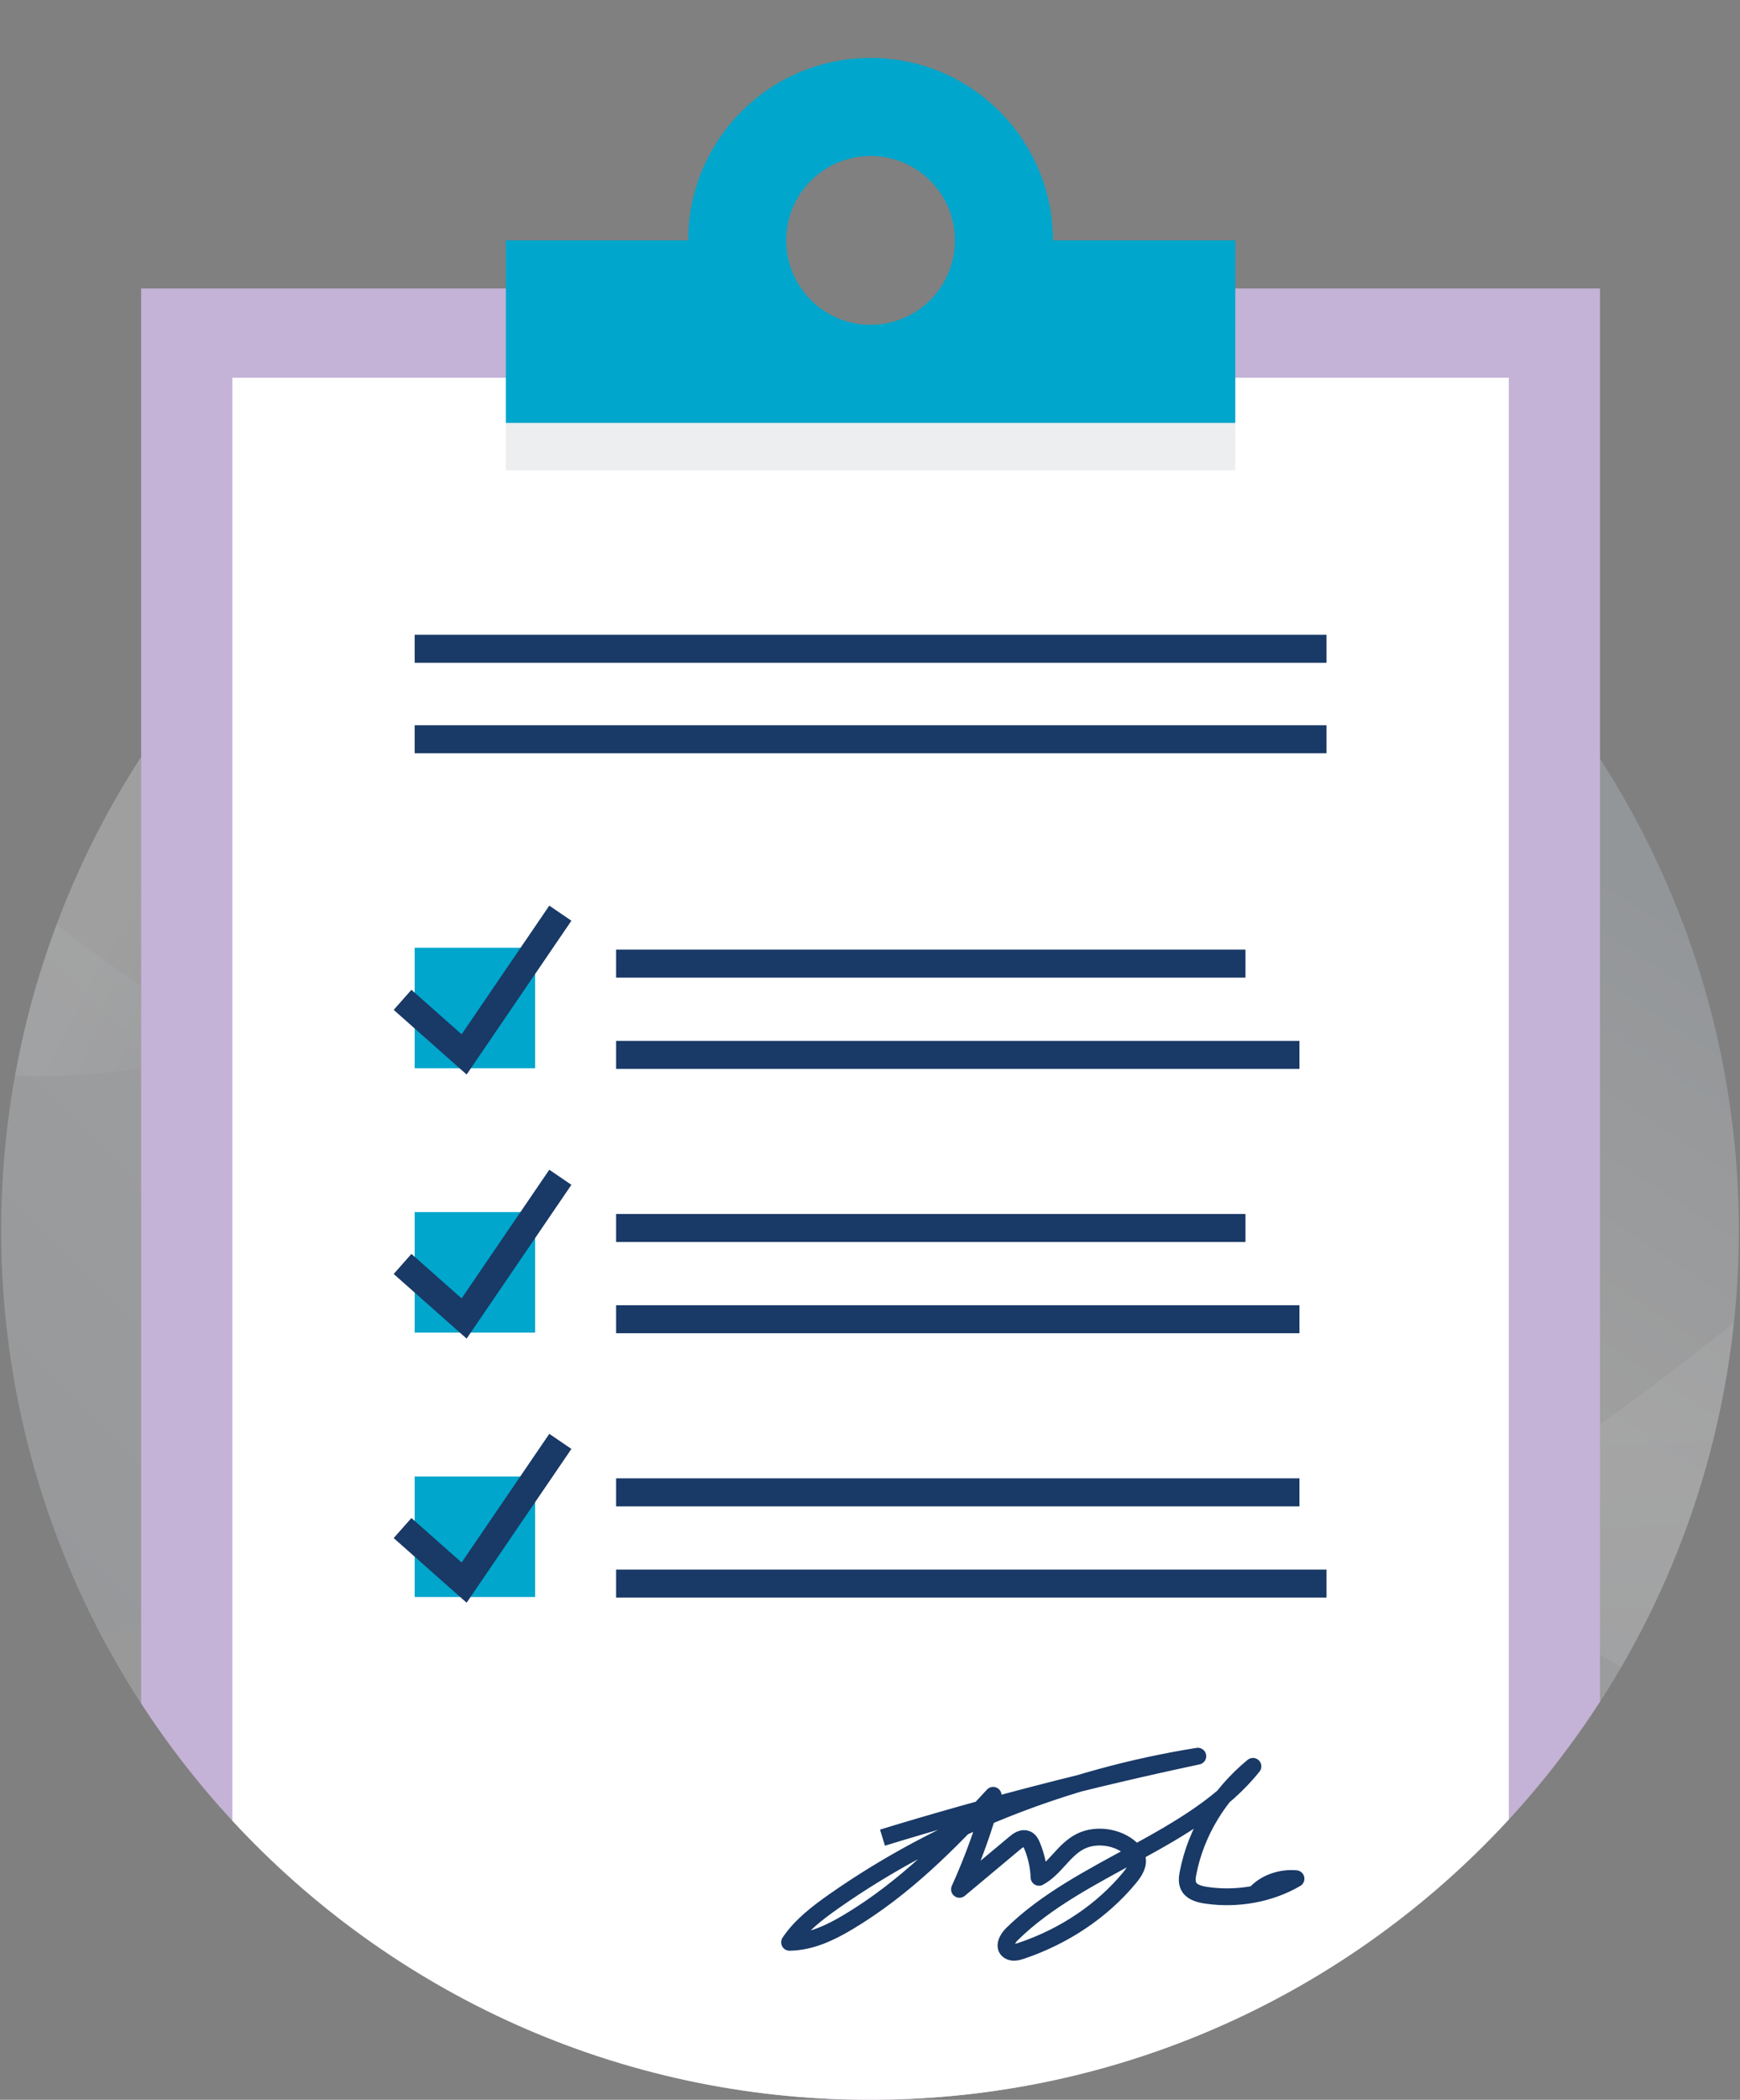 <?xml version="1.0" encoding="utf-8"?>
<!-- Generator: Adobe Illustrator 23.0.1, SVG Export Plug-In . SVG Version: 6.00 Build 0)  -->
<svg version="1.1" xmlns="http://www.w3.org/2000/svg" xmlns:xlink="http://www.w3.org/1999/xlink" x="0px" y="0px"
	 viewBox="0 0 136 164" style="enable-background:new 0 0 136 164;" xml:space="preserve">
<rect x="0" y="0" width="136" height="164" fill="#808080" stroke="none"/>
<style type="text/css">
	.st0{opacity:0.2;fill:#FFFFFF;}
	.st1{opacity:0.06;}
	.st2{fill:url(#SVGID_1_);}
	.st3{opacity:0.06;enable-background:new    ;}
	.st4{fill:url(#SVGID_2_);}
	.st5{fill:url(#SVGID_3_);}
	.st6{fill:url(#SVGID_4_);}
	.st7{fill:#C4B2D7;}
	.st8{opacity:0.75;}
	.st9{fill:#FFFFFF;}
	.st10{fill:none;stroke:#193966;stroke-width:2.188;stroke-miterlimit:10;}
	.st11{fill:#00A6CC;}
	.st12{fill:none;stroke:#193966;stroke-width:2.092;stroke-miterlimit:10;}
	.st13{fill:none;stroke:#193966;stroke-width:1.313;stroke-linejoin:round;stroke-miterlimit:10;}
	.st14{opacity:0.25;fill:#B4BCC7;}
	.st15{fill:none;stroke:#193966;stroke-width:2;stroke-miterlimit:10;}
	.st16{fill:none;stroke:#C4B2D7;stroke-width:4;stroke-linecap:round;stroke-miterlimit:10;}
	.st17{fill:#193966;}
	.st18{fill:#B4BCC7;}
	.st19{fill:#333941;}
	.st20{fill:#010101;}
	.st21{clip-path:url(#SVGID_6_);}
	.st22{fill:none;stroke:#010101;stroke-width:1.5;stroke-miterlimit:10;}
	.st23{clip-path:url(#SVGID_8_);}
	.st24{fill:none;stroke:#010101;stroke-width:0.904;stroke-linejoin:round;stroke-miterlimit:10;}
	.st25{fill:none;stroke:#193966;stroke-width:1.195;stroke-miterlimit:10;}
	.st26{clip-path:url(#SVGID_10_);}
	.st27{fill:#2C3E50;}
	.st28{fill:#5D6E7E;}
	.st29{fill:#2E3F50;}
	.st30{fill:#7E8D8C;}
	.st31{fill:#20414B;}
	.st32{fill:#2D5A67;}
	.st33{clip-path:url(#SVGID_12_);}
	.st34{fill:#C4B2D7;stroke:#010101;stroke-width:1.5;stroke-miterlimit:10;}
	.st35{fill:#00A6CC;stroke:#010101;stroke-width:1.5;stroke-miterlimit:10;}
	.st36{fill:#FFFFFF;stroke:#010101;stroke-width:1.5;stroke-miterlimit:10;}
	.st37{clip-path:url(#SVGID_12_);fill:#C4B2D7;}
	.st38{clip-path:url(#SVGID_12_);fill:#FFFFFF;stroke:#010101;stroke-width:1.5;stroke-miterlimit:10;}
	.st39{fill:none;stroke:#010101;stroke-width:0.932;stroke-miterlimit:10;}
	.st40{fill:#FBD764;}
	.st41{fill:#FFFFFF;stroke:#010101;stroke-width:0.932;stroke-miterlimit:10;}
	.st42{fill:#FBD764;stroke:#010101;stroke-width:0.951;stroke-miterlimit:10;}
	.st43{fill:#FFFFFF;stroke:#010101;stroke-width:0.951;stroke-miterlimit:10;}
	.st44{fill:none;stroke:#010101;stroke-width:0.951;stroke-miterlimit:10;}
	.st45{fill:none;stroke:#010101;stroke-width:0.69;stroke-miterlimit:10;}
	.st46{fill:#BFE3DA;stroke:#010101;stroke-width:0.69;stroke-miterlimit:10;}
	.st47{fill:#FFFFFF;stroke:#010101;stroke-width:0.69;stroke-miterlimit:10;}
	.st48{clip-path:url(#SVGID_14_);fill:#FFFFFF;stroke:#010101;stroke-width:0.929;stroke-miterlimit:10;}
	.st49{fill:none;stroke:#010101;stroke-width:0.929;stroke-miterlimit:10;}
	.st50{fill:#FFFFFF;stroke:#010101;stroke-width:0.929;stroke-miterlimit:10;}
	.st51{fill:none;}
	.st52{fill:none;stroke:#C4B2D7;stroke-width:2;stroke-miterlimit:10;}
	.st53{fill:#FFFFFF;stroke:#193966;stroke-miterlimit:10;}
	.st54{fill:#FFFFFF;stroke:#C4B2D7;stroke-miterlimit:10;}
	.st55{fill:#FFFFFF;stroke:#010101;stroke-miterlimit:10;}
	.st56{fill:none;stroke:#010101;stroke-miterlimit:10;}
	.st57{fill:none;stroke:#193966;stroke-miterlimit:10;}
	.st58{opacity:0.2;}
	.st59{opacity:0.1;}
	.st60{fill:none;stroke:#00A6CC;stroke-width:4;stroke-linecap:round;stroke-miterlimit:10;}
	.st61{fill:none;stroke:#193966;stroke-width:4;stroke-miterlimit:10;}
	.st62{fill:none;stroke:#00A6CC;stroke-width:4;stroke-miterlimit:10;}
	.st63{fill:none;stroke:#193966;stroke-width:1.803;stroke-miterlimit:10;}
	.st64{fill:none;stroke:#C4B2D7;stroke-width:2.583;stroke-miterlimit:10;}
	.st65{fill:none;stroke:#C4B2D7;stroke-width:2.583;stroke-linecap:round;stroke-miterlimit:10;}
	.st66{fill:none;stroke:#C4B2D7;stroke-width:2.495;stroke-linecap:round;stroke-miterlimit:10;}
	.st67{fill:none;stroke:#193966;stroke-width:2.26;stroke-linecap:round;stroke-miterlimit:10;}
	.st68{fill:none;stroke:#C4B2D7;stroke-width:2.5;stroke-linecap:round;stroke-miterlimit:10;}
	.st69{fill:none;stroke:#193966;stroke-width:2.495;stroke-linecap:round;stroke-miterlimit:10;}
	.st70{fill:none;stroke:#193966;stroke-width:2.495;stroke-miterlimit:10;}
	.st71{fill:none;stroke:#C4B2D7;stroke-width:2.495;stroke-miterlimit:10;}
	.st72{fill:none;stroke:#B4BCC7;stroke-width:3;stroke-linecap:round;stroke-miterlimit:10;}
	.st73{fill:none;stroke:#B4BCC7;stroke-width:3;stroke-linecap:round;stroke-miterlimit:10;stroke-dasharray:0,6.097;}
	.st74{fill:none;stroke:#B4BCC7;stroke-width:3;stroke-linecap:round;stroke-miterlimit:10;stroke-dasharray:0,5.828;}
	.st75{fill:none;stroke:#B4BCC7;stroke-width:3;stroke-linecap:round;stroke-miterlimit:10;stroke-dasharray:0,5.049;}
	.st76{fill:none;stroke:#193966;stroke-width:2.495;stroke-linecap:round;stroke-miterlimit:10;stroke-dasharray:0,5;}
	.st77{fill:none;stroke:#C4B2D7;stroke-width:2.495;stroke-linecap:round;stroke-miterlimit:10;stroke-dasharray:0,5;}
	.st78{fill:none;stroke:#B4BCC7;stroke-width:3.353;stroke-linecap:round;stroke-miterlimit:10;}
	.st79{fill:none;stroke:#B4BCC7;stroke-width:3.353;stroke-linecap:round;stroke-miterlimit:10;stroke-dasharray:0,5.863;}
	.st80{fill:none;stroke:#B4BCC7;stroke-width:3.353;stroke-linecap:round;stroke-miterlimit:10;stroke-dasharray:0,6.816;}
	.st81{fill:none;stroke:#C4B2D7;stroke-width:3.353;stroke-linecap:round;stroke-miterlimit:10;}
	.st82{fill:none;stroke:#193966;stroke-width:3;stroke-miterlimit:10;}
	.st83{fill:none;stroke:#B4BCC7;stroke-width:3.353;stroke-linecap:round;stroke-miterlimit:10;stroke-dasharray:0,6.138;}
	.st84{fill:none;stroke:#B4BCC7;stroke-width:3.353;stroke-linecap:round;stroke-miterlimit:10;stroke-dasharray:0,6.514;}
	.st85{fill:none;stroke:#B4BCC7;stroke-width:3.353;stroke-linecap:round;stroke-miterlimit:10;stroke-dasharray:0,7.42;}
	.st86{fill:none;stroke:#C4B2D7;stroke-width:2.626;stroke-miterlimit:10;}
	.st87{fill:none;stroke:#C4B2D7;stroke-width:2.626;stroke-linejoin:bevel;stroke-miterlimit:10;}
	.st88{fill:none;stroke:#FFFFFF;stroke-width:2.626;stroke-linecap:round;stroke-linejoin:round;stroke-miterlimit:10;}
	.st89{fill:none;stroke:#FFFFFF;stroke-width:2.626;stroke-linejoin:bevel;stroke-miterlimit:10;}
	.st90{fill:none;stroke:#FFFFFF;stroke-width:2.626;stroke-miterlimit:10;}
	.st91{clip-path:url(#SVGID_16_);}
	.st92{opacity:0.08;clip-path:url(#SVGID_18_);}
	.st93{fill:url(#SVGID_19_);}
	.st94{fill:url(#SVGID_20_);}
	.st95{fill:url(#SVGID_21_);}
	.st96{fill:url(#SVGID_22_);}
	.st97{clip-path:url(#SVGID_24_);}
	.st98{opacity:0.75;clip-path:url(#SVGID_24_);}
	.st99{fill:none;stroke:#B4BCC7;stroke-width:2.626;stroke-miterlimit:10;}
	.st100{clip-path:url(#SVGID_26_);}
	.st101{opacity:0.05;clip-path:url(#SVGID_28_);}
	.st102{fill:url(#SVGID_29_);}
	.st103{fill:url(#SVGID_30_);}
	.st104{fill:url(#SVGID_31_);}
	.st105{opacity:0.65;}
	.st106{fill:url(#SVGID_32_);}
	.st107{fill:url(#SVGID_33_);}
	.st108{clip-path:url(#SVGID_35_);}
	.st109{opacity:0.05;clip-path:url(#SVGID_37_);}
	.st110{fill:url(#SVGID_38_);}
	.st111{fill:url(#SVGID_39_);}
	.st112{fill:url(#SVGID_40_);}
	.st113{fill:url(#SVGID_41_);}
	.st114{fill:url(#SVGID_42_);}
	.st115{clip-path:url(#SVGID_44_);}
	.st116{opacity:0.75;fill:#C4B2D7;}
	.st117{clip-path:url(#SVGID_46_);}
	.st118{clip-path:url(#SVGID_48_);}
	.st119{opacity:0.06;clip-path:url(#SVGID_50_);}
	.st120{fill:url(#SVGID_51_);}
	.st121{fill:url(#SVGID_52_);}
	.st122{fill:url(#SVGID_53_);}
	.st123{fill:url(#SVGID_54_);}
	.st124{clip-path:url(#SVGID_56_);}
	.st125{clip-path:url(#SVGID_58_);}
	.st126{opacity:0.06;clip-path:url(#SVGID_60_);}
	.st127{fill:url(#SVGID_61_);}
	.st128{fill:url(#SVGID_62_);}
	.st129{fill:url(#SVGID_63_);}
	.st130{fill:url(#SVGID_64_);}
	.st131{clip-path:url(#SVGID_66_);}
	.st132{opacity:0.75;fill:#00A6CC;}
	.st133{clip-path:url(#SVGID_66_);fill:#C4B2D7;}
	.st134{clip-path:url(#SVGID_66_);fill:#193966;}
	.st135{clip-path:url(#SVGID_68_);}
	.st136{clip-path:url(#SVGID_68_);fill:#C4B2D7;}
	.st137{clip-path:url(#SVGID_68_);fill:#193966;}
	.st138{fill:none;stroke:#193966;stroke-width:3.353;stroke-linecap:round;stroke-linejoin:round;stroke-miterlimit:10;}
	.st139{fill:none;stroke:#C4B2D7;stroke-width:3.353;stroke-linecap:round;stroke-linejoin:round;stroke-miterlimit:10;}
	.st140{fill:none;stroke:#193966;stroke-width:3.353;stroke-linecap:round;stroke-miterlimit:10;}
	.st141{fill:none;stroke:#C4B2D7;stroke-width:3.353;stroke-linecap:round;stroke-miterlimit:10;stroke-dasharray:0,5.588;}
	.st142{fill:none;stroke:#193966;stroke-width:3.353;stroke-linecap:round;stroke-miterlimit:10;stroke-dasharray:0,5.588;}
	.st143{fill:none;stroke:#B4BCC7;stroke-width:3.353;stroke-linecap:round;stroke-miterlimit:10;stroke-dasharray:0,6.945;}
	.st144{fill:none;stroke:#B4BCC7;stroke-width:3.353;stroke-linecap:round;stroke-miterlimit:10;stroke-dasharray:0,6.763;}
	.st145{fill:none;stroke:#C4B2D7;stroke-width:3.353;stroke-miterlimit:10;}
	.st146{fill:none;stroke:#FFFFFF;stroke-width:3;stroke-linecap:round;stroke-miterlimit:10;}
	.st147{fill:url(#SVGID_69_);}
	.st148{fill:url(#SVGID_70_);}
	.st149{fill:url(#SVGID_71_);}
	.st150{opacity:0.08;}
	.st151{fill:url(#SVGID_72_);}
	.st152{fill:url(#SVGID_73_);}
	.st153{fill:url(#SVGID_74_);}
	.st154{fill:url(#SVGID_75_);}
	.st155{fill:url(#SVGID_76_);}
	.st156{fill:url(#SVGID_77_);}
	.st157{fill:url(#SVGID_78_);}
	.st158{fill:url(#SVGID_79_);}
	.st159{fill:none;stroke:#B4BCC7;stroke-width:3;stroke-linecap:round;stroke-miterlimit:10;stroke-dasharray:0,6.323;}
	.st160{fill:none;stroke:#B4BCC7;stroke-width:3;stroke-linecap:round;stroke-miterlimit:10;stroke-dasharray:0,5.756;}
	.st161{fill:none;stroke:#B4BCC7;stroke-width:3;stroke-linecap:round;stroke-miterlimit:10;stroke-dasharray:0,5.349;}
	.st162{fill:none;stroke:#B4BCC7;stroke-width:3;stroke-linecap:round;stroke-miterlimit:10;stroke-dasharray:0,5.57;}
</style>
<g id="Layer_5">
</g>
<g id="Layer_1">
	<g>
		<g>
			<circle class="st0" cx="68" cy="96.088" r="67.912"/>
			<g>
				<g class="st1">
					<g>
						<linearGradient id="SVGID_1_" gradientUnits="userSpaceOnUse" x1="92.727" y1="90.646" x2="113.765" y2="58.896">
							<stop  offset="0" style="stop-color:#FFFFFF"/>
							<stop  offset="1" style="stop-color:#306295"/>
						</linearGradient>
						<path class="st2" d="M67.623,63.337c2.593,9.077,6.492,17.768,11.772,25.766c10.516,15.927,28.782,30.317,47.322,41.122
							c15.136-25.996,11.576-59.885-10.696-82.158c-11.8-11.8-26.863-18.336-42.285-19.636
							C67.139,41.07,64.745,53.263,67.623,63.337z"/>
					</g>
				</g>
				<g class="st3">
					<g>
						<linearGradient id="SVGID_2_" gradientUnits="userSpaceOnUse" x1="83.652" y1="111.571" x2="86.6" y2="179.929">
							<stop  offset="0" style="stop-color:#FFFFFF"/>
							<stop  offset="1" style="stop-color:#164882"/>
						</linearGradient>
						<path class="st4" d="M116.021,144.109c11.418-11.418,17.907-25.892,19.494-40.789c-45.986,37.068-75.536,32.008-102.23,51.148
							C59.354,169.996,93.583,166.547,116.021,144.109z"/>
					</g>
				</g>
				<g class="st3">
					<g>
						<linearGradient id="SVGID_3_" gradientUnits="userSpaceOnUse" x1="40.238" y1="83.546" x2="-18.495" y2="142.77">
							<stop  offset="0" style="stop-color:#FFFFFF"/>
							<stop  offset="1" style="stop-color:#164882"/>
						</linearGradient>
						<path class="st5" d="M56.442,106.062C45.995,90.754,25.834,89.005,4.427,72.214c-6.733,17.964-5.611,38.202,3.401,55.394
							C38.2,124.628,64.943,118.52,56.442,106.062z"/>
					</g>
				</g>
				<g class="st1">
					<g>
						<linearGradient id="SVGID_4_" gradientUnits="userSpaceOnUse" x1="21.862" y1="47.904" x2="43.689" y2="59.909">
							<stop  offset="0" style="stop-color:#FFFFFF"/>
							<stop  offset="1" style="stop-color:#164882"/>
						</linearGradient>
						<path class="st6" d="M72.69,28.357c-18.909-1.301-38.257,5.256-52.711,19.71C9.799,58.248,3.542,70.858,1.177,84.03
							C29.379,84.917,59.94,63.303,72.69,28.357z"/>
					</g>
				</g>
			</g>
		</g>
		<g>
			<g>
				<g>
					<g>
						<g>
							<g>
								<g>
									<g>
										<g>
											<g>
												<path class="st7" d="M82.297,22.528l-7.659,5.648H61.451l-7.661-5.648H11.03v110.506C23.138,151.667,44.123,164,68,164
													c23.935,0,44.962-12.393,57.057-31.101V22.528H82.297z"/>
											</g>
											<g class="st8">
												<path class="st7" d="M21.658,33.004v112.705C33.794,157.048,50.081,164,68,164c21.695,0,40.999-10.185,53.432-26.021
													V33.004H21.658z"/>
											</g>
											<g>
												<path class="st9" d="M18.156,29.503v112.694C30.562,155.601,48.297,164,68,164c19.749,0,37.521-8.436,49.93-21.894
													V29.503H18.156z"/>
											</g>
											<line class="st10" x1="101.567" y1="82.389" x2="48.156" y2="82.389"/>
										</g>
									</g>
									<g>
										<g>
											<line class="st10" x1="97.347" y1="75.262" x2="48.156" y2="75.262"/>
										</g>
									</g>
								</g>
								<rect x="32.411" y="74.021" class="st11" width="9.414" height="9.414"/>
								<polyline class="st12" points="31.464,78.091 36.277,82.352 43.798,71.322 								"/>
							</g>
							<path class="st13" d="M68.976,143.525c8.078-2.471,16.306-4.595,24.646-6.362c-10.384,1.665-20.199,5.569-28.377,11.285
								c-1.341,0.938-2.662,1.947-3.533,3.252c1.684-0.023,3.21-0.764,4.581-1.582c4.422-2.639,7.97-6.241,11.332-9.9
								c-0.672,2.508-1.553,4.965-2.632,7.345c1.447-1.21,2.895-2.42,4.342-3.63c0.246-0.206,0.577-0.426,0.9-0.304
								c0.226,0.085,0.343,0.307,0.428,0.511c0.334,0.8,0.52,1.643,0.547,2.485c1.306-0.712,1.925-2.165,3.268-2.821
								c1.218-0.595,2.916-0.345,3.92,0.577c0.202,0.185,0.38,0.399,0.463,0.644c0.196,0.582-0.184,1.162-0.576,1.637
								c-2.118,2.564-5.081,4.561-8.453,5.698c-0.311,0.105-0.689,0.196-0.969,0.017c-0.472-0.302-0.147-0.943,0.227-1.311
								c5.368-5.285,14.211-7.294,18.841-13.109c-2.652,2.173-4.457,5.139-5.074,8.336c-0.073,0.379-0.122,0.799,0.114,1.135
								c0.272,0.387,0.824,0.527,1.326,0.6c2.444,0.355,4.99-0.117,7.001-1.297c-1.129-0.1-2.277,0.28-3.026,1.002
								c0.521-0.035,1.018-0.233,1.386-0.55"/>
							<g>
								<g>
									<g>
										<g>
											<line class="st10" x1="103.677" y1="123.684" x2="48.156" y2="123.684"/>
										</g>
									</g>
									<g>
										<g>
											<line class="st10" x1="101.567" y1="116.557" x2="48.156" y2="116.557"/>
										</g>
									</g>
								</g>
								<rect x="32.411" y="115.316" class="st11" width="9.414" height="9.414"/>
								<polyline class="st12" points="31.464,119.345 36.277,123.606 43.798,112.576 								"/>
							</g>
							<g>
								<g>
									<g>
										<g>
											<line class="st10" x1="101.567" y1="103.036" x2="48.156" y2="103.036"/>
										</g>
									</g>
									<g>
										<g>
											<line class="st10" x1="97.347" y1="95.91" x2="48.156" y2="95.91"/>
										</g>
									</g>
								</g>
								<rect x="32.411" y="94.668" class="st11" width="9.414" height="9.414"/>
								<polyline class="st12" points="31.464,98.718 36.277,102.979 43.798,91.949 								"/>
							</g>
							<g>
								<g>
									<line class="st10" x1="103.677" y1="57.739" x2="32.411" y2="57.739"/>
								</g>
							</g>
							<g>
								<g>
									<line class="st10" x1="103.677" y1="50.672" x2="32.411" y2="50.672"/>
								</g>
							</g>
						</g>
						<g>
							<g>
								<g>
									<g>
										<rect x="39.537" y="29.324" class="st14" width="57.014" height="7.411"/>
										<g>
											<path class="st11" d="M82.297,18.776c0-7.871-6.381-14.253-14.253-14.253S53.79,10.905,53.79,18.776H39.537V33.03h57.014
												V18.776H82.297z M68.044,25.37c-3.642,0-6.593-2.952-6.593-6.594c0-3.641,2.951-6.593,6.593-6.593
												c3.641,0,6.593,2.952,6.593,6.593C74.637,22.418,71.685,25.37,68.044,25.37z"/>
										</g>
									</g>
								</g>
							</g>
						</g>
					</g>
				</g>
			</g>
		</g>
	</g>
</g>
<g id="Layer_2">
</g>
<g id="Layer_3">
</g>
<g id="Layer_4">
</g>
</svg>
